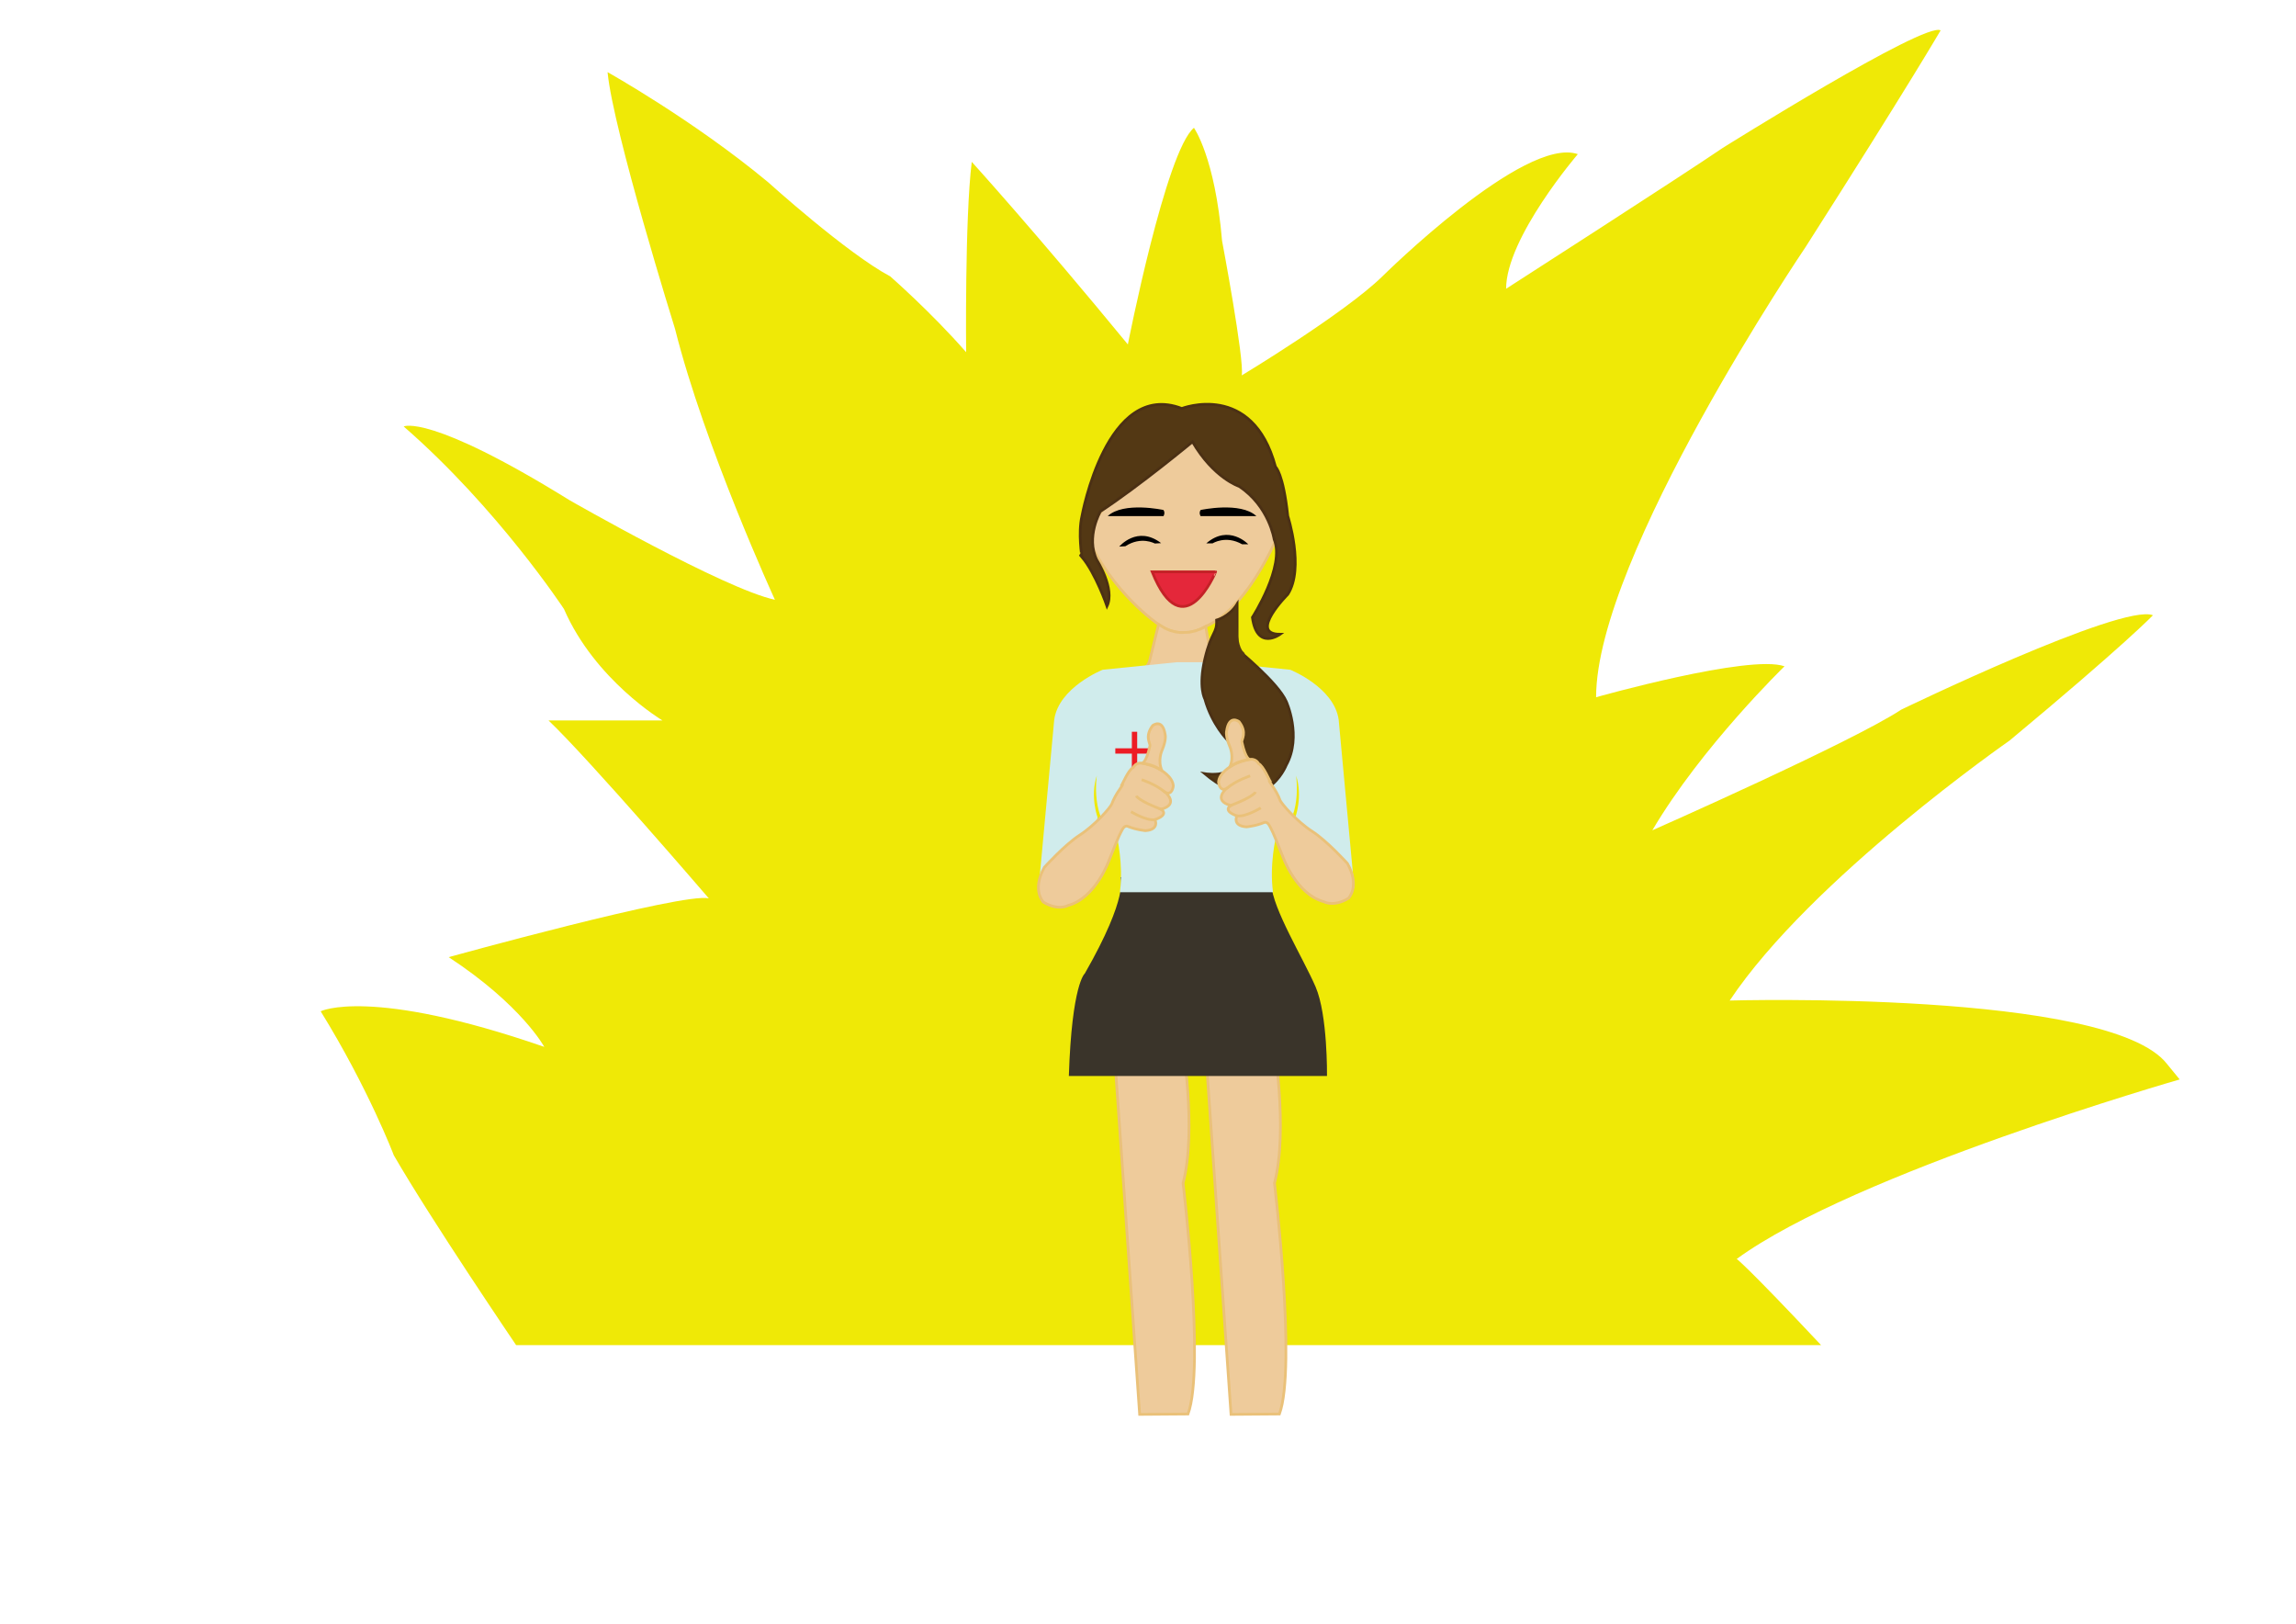 <?xml version="1.0" encoding="utf-8"?>
<!-- Generator: Adobe Illustrator 24.3.0, SVG Export Plug-In . SVG Version: 6.00 Build 0)  -->
<svg version="1.1" xmlns="http://www.w3.org/2000/svg" xmlns:xlink="http://www.w3.org/1999/xlink" x="0px" y="0px"
	 viewBox="0 0 841.89 595.28" style="enable-background:new 0 0 841.89 595.28;" xml:space="preserve">
<style type="text/css">
	.st0{fill:#EFE906;}
	.st1{fill:#EECB9B;stroke:#EAC179;stroke-miterlimit:10;}
	.st2{fill:#3A342A;}
	.st3{fill:#ED1C24;}
	.st4{fill:#D0ECEC;}
	.st5{fill:#533814;stroke:#4B3014;stroke-miterlimit:10;}
	.st6{fill:#533814;}
	.st7{fill:#E4273A;stroke:#C42127;stroke-miterlimit:10;}
</style>
<g id="Layer_11">
	<path class="st0" d="M117.58,370.75c0,0,18.05-9.08,81.99,13.05c0,0-8.25-15.32-35.06-32.9c0,0,86.11-23.82,95.39-21.55
		c0,0-43.83-51.05-58.78-65.23h41.77c0,0-24.75-14.75-36.09-40.84c0,0-24.23-36.87-58.78-66.93c0,0,9.28-4.9,60.84,27.04
		c0,0,56.72,32.52,75.28,36.49c0,0-25.78-56.16-36.61-99.27c0,0-22.69-72.61-24.75-94.16c0,0,31.45,17.58,58.78,40.27
		c0,0,28.88,26.09,44.86,34.6c0,0,14.95,13.05,27.84,27.79c0,0-0.52-48.78,2.06-69.77c0,0,23.2,25.53,57.24,66.93
		c0,0,13.92-70.9,24.23-79.41c0,0,7.73,10.78,10.31,41.41c0,0,8.25,43.68,7.22,49.35c0,0,37.64-22.69,51.56-36.3
		c0,0,52.08-51.62,71.67-44.81c0,0-26.3,30.63-26.3,49.35c0,0,64.45-41.41,79.41-51.62c0,0,74.25-46.51,79.92-43.11
		c0,0-11.86,20.42-49.5,79.41c0,0-76.83,113.45-76.83,165.07c0,0,56.2-15.88,69.09-11.34c0,0-30.42,29.5-48.47,60.13
		c0,0,73.22-32.33,91.27-44.24c0,0,80.95-39.14,92.3-34.6c0,0-10.31,10.78-52.59,45.95c0,0-72.7,50.48-102.61,95.3
		c0,0,139.22-3.97,160.36,23.26l4.64,5.67c0,0-119.11,34.19-162.42,65.8c0,0,3.61,2.53,30.94,31.61H189.25
		c0,0-31.45-46.36-44.86-69.62C144.39,423.5,135.11,399.11,117.58,370.75z"/>
</g>
<g id="face">
	<g>
		<path class="st1" d="M403.8,187.61c0.19-0.56,31.35-29.09,31.35-29.09l35.1,33.79c0,0-11.07,29.85-28.16,37.35
			c0,0-8.45,5.63-17.27-0.75c0,0-17.46-11.6-26.84-33.67L403.8,187.61z"/>
		<path class="st1" d="M406.99,251.81c0,0,13.51-4.13,14.64-9.95l3.19-12.95l2.45,1.48l1.81,0.76l1.93,0.52l1.87,0.25l3.23-0.13
			l2.29-0.51l1.91-0.69l1.79-0.93l1.88,10.7c0,0,4.36,12.15,25.34,11.45H406.99z"/>
	</g>
</g>
<g id="legs">
	<path class="st1" d="M433.42,381.47c0,0,5.51,32.67,0.39,52.31c0,0,8.11,67.65,1.81,84.62l-17.74,0.13l-9.43-135.13L433.42,381.47z
		"/>
	<path class="st1" d="M466.93,381.47c0,0,5.51,32.67,0.39,52.31c0,0,8.11,67.65,1.81,84.62l-17.74,0.13l-9.43-135.13L466.93,381.47z
		"/>
</g>
<g id="skirt">
	<path class="st2" d="M391.92,394.47h94.66c0,0,0.28-22.36-4.18-32.68c-4.45-10.32-15.78-28.67-16.24-37.55l-15.78-8.89l-39.53,6.31
		c0,0,3.34,6.59-13.09,35.26C397.76,356.92,393.03,360.65,391.92,394.47z"/>
</g>
<g id="top">
	<g>
		<rect x="407.98" y="269.26" class="st3" width="14.08" height="1.95"/>
		
			<rect x="407.98" y="269.26" transform="matrix(-1.836970e-16 1 -1 -1.836970e-16 685.255 -144.79)" class="st3" width="14.08" height="1.95"/>
	</g>
	<path class="st4" d="M467.51,327.11h-56.88c1.4-10.26-1.13-20.55-1.13-20.55c-9.86-5.47-7.32-22.24-7.32-22.24
		c-2.54,7.76,0.28,15.35,0.28,15.35s-2.53,13.97-2.61,17.43c-0.54,22.76-19,8.35-19,8.35l5.71-61.6
		c1.67-11.9,17.77-18.31,17.77-18.31l27.26-2.77h14.24l27.26,2.77c0,0,16.1,6.41,17.77,18.31l5.71,61.6c0,0-18.47,14.41-19-8.35
		c-0.08-3.46-2.61-17.43-2.61-17.43s2.82-7.59,0.28-15.35c0,0,2.54,16.77-7.32,22.24c0,0-2.53,10.3-1.13,20.55h-56.88"/>
	<g>
		<rect x="408.96" y="274.34" class="st3" width="14.08" height="1.95"/>
		
			<rect x="408.96" y="274.34" transform="matrix(-1.836970e-16 1 -1 -1.836970e-16 691.318 -140.679)" class="st3" width="14.08" height="1.95"/>
	</g>
</g>
<g id="hair">
	<path class="st5" d="M396.74,189.18c0,0,9.01-50.12,36.6-39.42c0,0,25.9-10.14,34.35,21.4c0,0,2.82,2.25,4.5,18.02
		c0,0,6.19,19.15,0,28.72c0,0-14.64,14.64-2.82,14.64c0,0-8.45,6.19-10.14-6.19c0,0,12.11-18.77,7.98-28.63
		c0,0-1.78-12.11-12.86-19.43c0,0-9.3-3-17.08-16.33c0,0-19.71,16.33-33.79,25.53c0,0-5.44,9.39-1.31,17.83
		c0,0,6.76,10.51,3.75,16.89c0,0-4.13-12.01-9.2-18.02C396.74,204.19,395.26,195.53,396.74,189.18z"/>
	<path class="st5" d="M446.11,227.34c0,0,4.5-1.13,7.51-5.82v16.52c0,0,15.02,12.2,18.02,19.15c0,0,5.82,12.76,0,23.28
		c0,0-8.26,21.21-29.85,3.19c0,0,17.08,2.82,8.45-12.2c0,0-5.82-5.69-8.45-15.24c0,0-2.44-4.29,0-14.61
		C444.23,231.29,446.3,232.41,446.11,227.34z"/>
	<path class="st6" d="M453.62,220.53c0,0-0.91,15.62,2.31,18.46s-10.19,4.25-10.19,4.25L453.62,220.53z"/>
</g>
<g id="face_1_">
	<g id="eyes">
		<path d="M442.32,199.2h2.32c0,0,4.79-3.1,10.84,0.35h2.24C457.73,199.55,450.63,192.02,442.32,199.2z"/>
		<path d="M425.76,199.12l-2.32,0.14c0,0-4.96-2.81-10.8,1l-2.24,0.13C410.4,200.39,417.04,192.45,425.76,199.12z"/>
		<path class="st7" d="M422.47,209.64h23.28C445.75,209.64,433.99,238.23,422.47,209.64z"/>
	</g>
	<g id="eyebrows">
		<path d="M440.24,186.97c0,0,14.64-3.19,20.46,2.25h-20.46C440.24,189.22,439.49,188.1,440.24,186.97z"/>
		<path d="M426.62,186.97c0,0-14.64-3.19-20.46,2.25l20.46,0C426.62,189.22,427.37,188.1,426.62,186.97z"/>
	</g>
</g>
<g id="Layer_9">
	<g>
		<path class="st1" d="M382.97,317.94c0,0,7.51-8.3,12.95-11.79s11.35-10.16,11.8-11.51c0.45-1.35,1.53-3.43,3.17-5.74
			c1.64-2.31,0.11-0.92,0.32-0.95c0.21-0.04,2.49-5.73,4.33-6.6c0,0,1.05-2.3,3.96-1.38c0,0,3.58,0.65,6.05,2.29
			c0,0,4.45,2.41,4.67,5.87c0,0-0.34,3.67-2.92,2.35c0,0,5.26,4.37-1.58,6.22c0,0,3.29,1.82-2.23,3.8c0,0,1.8,3.67-3.48,4.03
			c0,0-3.32-0.27-6.57-1.61c0,0-1.09-0.51-2.02,1.4c-0.93,1.91-0.64,0.74-4.76,11.12c0,0-4.86,13.78-15.02,16.52
			c0,0-3.52,2.09-9.03-1.22C382.61,330.73,378.22,326.42,382.97,317.94z"/>
		<path class="st1" d="M418.61,285.86c0,0,4.95,1.51,8.68,4.62"/>
		<path class="st1" d="M416.65,291.77c0,0,0.6,1.7,9.07,4.92"/>
		<path class="st1" d="M414.72,297.58c0,0,5.66,3.47,8.77,2.91"/>
		<path class="st1" d="M418.67,279.78c0,0,1.49,0.43,2.99-6.35c0.2-0.89-2.07-3.43,1.01-7.44c0,0,3.67-2.86,4.59,3.47
			c0,0,0.46,1.84-1.22,5.73c0,0-1.66,3.69,0.04,7.37C426.08,282.57,423.45,280.29,418.67,279.78z"/>
	</g>
	<g>
		<path class="st1" d="M494.06,316.55c0,0-7.51-8.3-12.95-11.79c-5.44-3.49-11.35-10.16-11.8-11.51c-0.45-1.35-1.53-3.43-3.17-5.74
			c-1.64-2.31-0.11-0.92-0.32-0.95c-0.21-0.04-2.49-5.73-4.33-6.6c0,0-1.05-2.3-3.96-1.38c0,0-3.58,0.65-6.05,2.29
			c0,0-4.45,2.41-4.67,5.87c0,0,0.34,3.67,2.92,2.35c0,0-5.26,4.37,1.58,6.22c0,0-3.29,1.82,2.23,3.8c0,0-1.8,3.67,3.48,4.03
			c0,0,3.32-0.27,6.57-1.61c0,0,1.09-0.51,2.02,1.4c0.93,1.91,0.64,0.74,4.76,11.12c0,0,4.86,13.78,15.02,16.52
			c0,0,3.52,2.09,9.03-1.22C494.42,329.34,498.81,325.02,494.06,316.55z"/>
		<path class="st1" d="M458.41,284.46c0,0-4.95,1.51-8.68,4.62"/>
		<path class="st1" d="M460.37,290.37c0,0-0.6,1.7-9.07,4.92"/>
		<path class="st1" d="M462.3,296.19c0,0-5.66,3.47-8.77,2.91"/>
		<path class="st1" d="M458.35,278.38c0,0-1.49,0.43-2.99-6.35c-0.2-0.89,2.07-3.43-1.01-7.44c0,0-3.67-2.86-4.59,3.47
			c0,0-0.46,1.84,1.22,5.73c0,0,1.66,3.69-0.04,7.37C450.95,281.18,453.57,278.9,458.35,278.38z"/>
	</g>
</g>
</svg>
